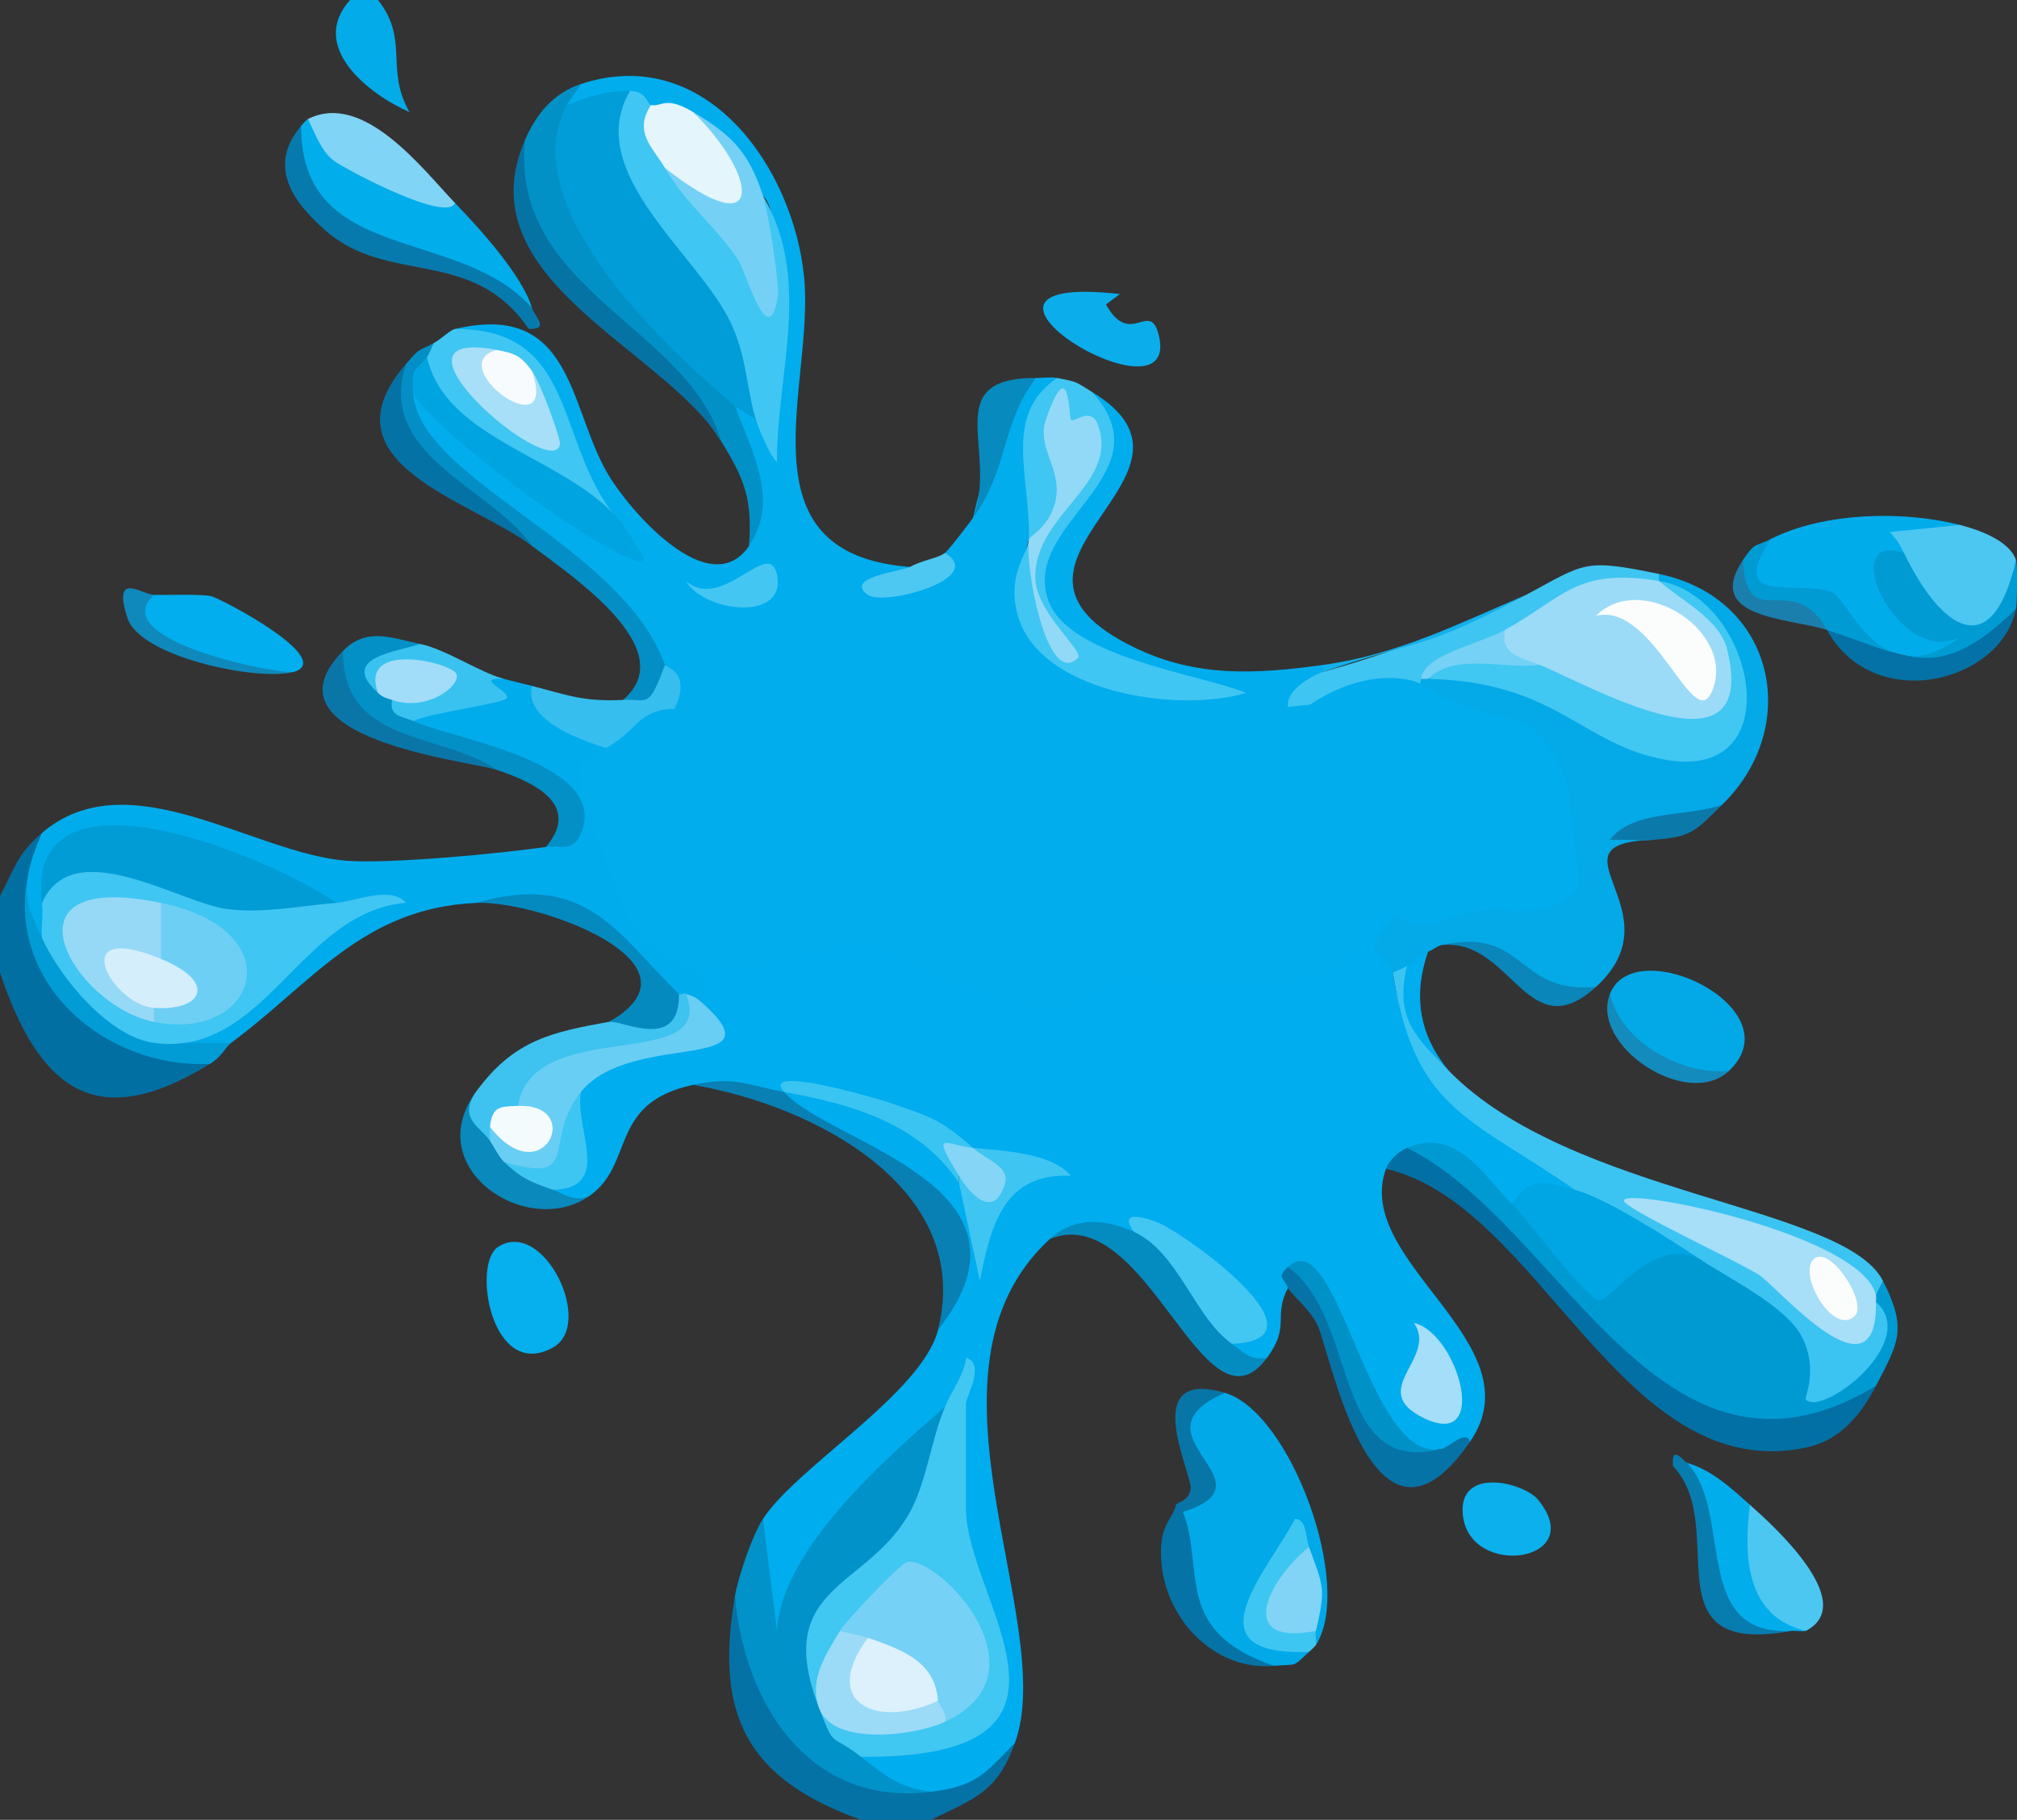 <?xml version="1.0" encoding="UTF-8"?>
<svg id="a" data-name="Layer 1" xmlns="http://www.w3.org/2000/svg" viewBox="0 0 288.15 260">
  <rect x="0" y="0" width="288.15" height="260" fill="#333333" stroke="none"/>
  <defs>
    <style>
      .b {
        fill: #6ecff5;
      }

      .c {
        fill: #81d4f6;
      }

      .d {
        fill: #02a9e6;
      }

      .e {
        fill: #dcf1fc;
      }

      .f {
        fill: #0a76a8;
      }

      .g {
        fill: #3ac4f2;
      }

      .h {
        fill: #0270a4;
      }

      .i {
        fill: #0472a5;
      }

      .j {
        fill: #3ec5f2;
      }

      .k {
        fill: #11b0eb;
      }

      .l {
        fill: #75d1f5;
      }

      .m {
        fill: #0f89bc;
      }

      .n {
        fill: #019bd4;
      }

      .o {
        fill: #00a5e3;
      }

      .p {
        fill: #019dd8;
      }

      .q {
        fill: #01a9e8;
      }

      .r {
        fill: #077aad;
      }

      .s {
        fill: #01acec;
      }

      .t {
        fill: #80d4f6;
      }

      .u {
        fill: #36beee;
      }

      .v {
        fill: #009ad3;
      }

      .w {
        fill: #0989bc;
      }

      .x {
        fill: #96d9f7;
      }

      .y {
        fill: #00adee;
      }

      .z {
        fill: #0bb0ec;
      }

      .aa {
        fill: #d5eefb;
      }

      .ab {
        fill: #0472a6;
      }

      .ac {
        fill: #0191c6;
      }

      .ad {
        fill: #0573a6;
      }

      .ae {
        fill: #148bbd;
      }

      .af {
        fill: #00a4e1;
      }

      .ag {
        fill: #fbfdfd;
      }

      .ah {
        fill: #f8fbfd;
      }

      .ai {
        fill: #0290c6;
      }

      .aj {
        fill: #01aded;
      }

      .ak {
        fill: #048abf;
      }

      .al {
        fill: #a1ddf8;
      }

      .am {
        fill: #019cd5;
      }

      .an {
        fill: #4cc7f2;
      }

      .ao {
        fill: #02aeed;
      }

      .ap {
        fill: #3ec6f2;
      }

      .aq {
        fill: #078abe;
      }

      .ar {
        fill: #4dc8f2;
      }

      .as {
        fill: #39c2f0;
      }

      .at {
        fill: #3fc6f2;
      }

      .au {
        fill: #a7dff8;
      }

      .av {
        fill: #0baeeb;
      }

      .aw {
        fill: #0880b4;
      }

      .ax {
        fill: #0c79ab;
      }

      .ay {
        fill: #4bc7f2;
      }

      .az {
        fill: #40c7f2;
      }

      .ba {
        fill: #038fc5;
      }

      .bb {
        fill: #3ec2f0;
      }

      .bc {
        fill: #06afed;
      }

      .bd {
        fill: #9bdbf7;
      }

      .be {
        fill: #0572a5;
      }

      .bf {
        fill: #f4fbfd;
      }

      .bg {
        fill: #85d5f6;
      }

      .bh {
        fill: #68cef4;
      }

      .bi {
        fill: #3bc4f2;
      }

      .bj {
        fill: #04abe9;
      }

      .bk {
        fill: #01aceb;
      }

      .bl {
        fill: #0a86ba;
      }

      .bm {
        fill: #02adec;
      }

      .bn {
        fill: #74d1f5;
      }

      .bo {
        fill: #42c6f2;
      }

      .bp {
        fill: #e4f5fc;
      }

      .bq {
        fill: #0875a7;
      }

      .br {
        fill: #077caf;
      }

      .bs {
        fill: #a5def8;
      }

      .bt {
        fill: #a7def8;
      }

      .bu {
        fill: #3fc5f1;
      }

      .bv {
        fill: #0091c7;
      }

      .bw {
        fill: #0192c9;
      }

      .bx {
        fill: #92d9f7;
      }

      .by {
        fill: #1b7fad;
      }

      .bz {
        fill: #026fa3;
      }

      .ca {
        fill: #40c6f2;
      }

      .cb {
        fill: #0673a5;
      }

      .cc {
        fill: #43c6f2;
      }

      .cd {
        fill: #048cc1;
      }

      .ce {
        fill: #04a9e7;
      }
    </style>
  </defs>
  <path class="bz" d="M4,125c-1.29,14.07,11.09,26.6,25.22,25.69l.78,1.31c-16.21,9.99-24.32,3.78-30-13v-11c2.13-3.93,2.37-5.89,6-9,1.37,1.21-.56,5.16-2,6Z"/>
  <path class="i" d="M133,256c.62-1.84,2.49-3.08,5.6-3.73,2.33-2.93,4.47-4.02,6.4-3.27-2.53,7.05-5.69,7.92-12,11h-10c-16.36-5.86-20.93-15.02-18-32l2.16,1.46c1.34,14.34,11.15,25.61,25.84,26.54Z"/>
  <path class="bj" d="M54,0c4.51,5.71.97,9.79,4.49,16.01-5.64-2.47-14.52-9.24-8.49-16.01h4Z"/>
  <path class="y" d="M195,123c1.52-6.72,7.54,3.82,5,6,1.91,1.23,1.45,3.23-1.38,5.99,1.48,1.57,1.6,2.91.38,4.01,1.96,14.6,13.61,21.38,25.5,28.24l.5,2.76c-2.8,1-5.8,1.66-9,2l-1.56.31c-3.65-4.84-8.13-7.61-13.44-8.31.74,2.63-.48,3.38-3,3-4.81,13.3,21.71,24.91,12,39-1.84,1.3-3.17,1.63-4,1-5.52,1.14-8.98-3.04-10.93-7.64l-6.2-14.61c-1.18-2.37-2.34-3.45-4.87-3.75.64.92.81,2.09,0,3-2.18,4.22.42,5.36-3,10-2.34,1.89-6.3,1.59-5-2l.4-1.36c8.56-1.15-11.29-16.18-14.4-14.64l-1.72,1.35c-3.22-1.87-7-2.41-10.28-.35-20.52,18.84,1.24,54.59-5,72-4.35,4.44-5.44,6.17-12,7-3.37-.18-11.28-.82-10-5l1.09-1.33c17.49.01,23.37-8.7,14.21-23.96-2.36-4.59-2.46-7.99-.29-10.21-.77-.1-1.85-.28-2-.86-.65-2.59-.68-12.98,2-14.14-1.95,1.12.63-5.89.58-5.56-.3,1.95-1.49,6.75-3.58,6.06l-3.49,5.65c-9.19,7.15-15.36,15.79-18.49,25.94-6.7,3.12-5.15-11.21-4.02-15.59,4.75-7.37,22.71-17.96,25-27,5.4-11.24,2.12-16.97-7.18-23.77l-15.12-8.85.3-1.38c3.9-1.04,10.05.96,14.09,2.58,6.58,2.63,8.44,3.66,10.91,10.42,1.56,1.68,2.63,3.46,3.21,5.36,2.04-2.44,4.1-4.84,6.19-7.2l-7.4-3.16c-3.47-.94-6.28-1.9-9.57-4-5.05-2.14-13.68-5.56-17.43-4l-.81,1.07c-3.95-1.25-8.02-2.27-12.19-2.07-12.23,2.61-8.22,11.5-15,16-1.9.73-5.5,1.59-5-1,2.77-2.43,3.75-5.91,2.96-10.44l1.04-3.56c-1.53-2.09.04-3.29,2.17-4.22l16.19-4.29c-1.69-1.51-2.14-3-1.36-4.48-2.36-2.46-3.36-4.8-3-7l1.23-1.49c4.4.09,8.63-1.82,12.07-4.53,6.72,2.84,9.1,1.55,11.81-4.84,4.03.56,8.06.47,11.37-2.13l2.53-.02c.75,1.68.75,3.88.02,6.6.73,2.12.73,3.59-.02,4.4,5.85,2.93,26.64,8.69,22-4-2.55,1.11-3.07.58-2-2,.77-1.7,11.58-3.28,13.42-2.78,1.42.39,7.02,7.07,6.58,8.78,11.72,3.95,17.62,1.98,19-11Z"/>
  <path class="aj" d="M130,81c-1.47,3.56,5.24.81,5-2,.51-.37,3.33-4.07,4-5,1.48-6.33,3.39-12.47,5.74-18.42l3.26-1.58c.94,0,2.16-.16,3,0-3.38,5.1-4.13,11.04-2.24,17.82-.08,1.87-.77,3.61-1.76,5.18-1.8,5.75-.43,18.5,6.9,17.54,4.11,2.13,8.71,3.12,13.31,3.44-16.3-3.45-25.48-15.11-10.92-29.17,2.29-3.31,3.36-8.95-1-10.57l.72-2.24c19.8,12-19.13,24.25,6.01,36.49,8.94,4.35,17.44,3.82,26.99,2.51.87.28.86.62,0,1-1.3,2.49-.15,3.2,3.45,2.14l1.55,1.86c1.76,1.75,5.22,14.28,1.65,14.56-4.87-4.16-10.1-6.23-16.65-4.56-.53,3.34-1.15,6.78-1.85,10.32l-3.15-.32c-.33.84-.66.84-1,0l-1.36-.51c.39-4.76-.16-9.25-1.64-13.49l-2.46.46c-5.55-5.05-12.2-2.98-17.07,1.91l-2.47-.37c-3.53.84-6.2.5-8-1-.45,2.15-1.12,2.49-2,1l-1.28.31c-1.46-2.46-3.35-4.66-5.72-6.31l-1.65,1.54c-2.36-.92-3.59-.76-5.39.93-2.57-1.78-5.22-2.61-7.97-2.47l-1.62,8.5c-1.87,6.46-3.16,9.58-6.38,1.5-1.19-1.78-2.24-4.15-3.13-7.09-3.26-.98-6.22-1.95-8.87-2.91-.75-2.37-1.09-4.71-1-7-1.87-.79-3.4-2.73-4.61-5.82-9.03-8.79-18.52-17.12-28.45-24.99-1.79-2.03-4.88-6.04-2.94-8.19l2.06-.05c7.98,8.15,17,15.08,27.05,20.8l.9-1.75-7.39-8.35c-1.96-10.5-7-16.37-15.13-17.61l-1.48-2.04c16.88-3.98,16.2,11.1,21.81,20.69,3.09,5.27,14.59,18.54,20.19,10.31,1.57-6.1.47-12.21-3.31-18.31l1.31-1.69c1.05-1.01,2.05-.34,3,2,.5.13.99.2,1.44.09,1.59-.4,3.32-28.88-.44-32.09l-1.48-.21c-1.07-5-4.51-8.8-8.52-11.79-1.55,1.69-5.26,1.19-6-1-2.18,1.33-2.85.23-3-2-1.53,2.27-7.09,4.45-9,2-.56-.96.11-1.96,2-3,17.95-5.91,30.36,12.06,31.87,27.64,1.5,15.48-9.6,39.47,15.13,41.36Z"/>
  <path class="s" d="M72,97c1.33.35,2.67.66,4,1,3.11,3.02,5.86,5.69,10.47,6.73l.53,2.27c-.61,2.58-.86,5.33-.78,8.25l-1.22.75,2.27,3.05c2.68,1.57,3.26,2.89,1.73,3.95,2.13-.04,3.27,6.51,2,8l2.92,2.09c2.88.5,3.9,1.47,3.08,2.91,1.38,1.34,5.74,5.68,3,7-.46,1.08-1.12.74-2-1-.29.86-.62.85-1,0l-2.38.46c-5.18-9.95-15.18-15.28-26.62-13.46-16.26.74-23.47,11.53-35,20-2.86,2.02-8.83,2.4-11,0l1.6-1.86c4.08.25,7.23-1.49,10.39-3.81,1.94-1.42,13.67-11.59,14.64-12.81.52-.66.15-1.12-.63-1.52-7.06-2-14.05-4.44-20.97-7.31-9.2-2.56-18.23-4.27-21.03,7.31,3,.44,2.81,4.42,0,5-2.59-1.05-2.43-6.08-2-9,.46-2.22,1.11-3.95,2-6,12.38-10.58,30.2,2.96,43.52,3.98,6.11.47,22.12-1.04,28.48-1.98,7.22-3.71,2.36-9.06-3.72-11.36l-15.09-5.41-.19-1.23.13-1.37c3.3-1.02,6.59-2,9.88-2.94-1.02-2.08-.03-2.65,2.99-1.69Z"/>
  <path class="ce" d="M246,115c-3.34,2.5-7.11,3.11-11.1,3.6l1.1,1.4c-15.55.52,3.85,10.2-8,21-2.73,1.41-5.66,1.85-8.36.05-4.04-4.32-8.59-6.34-13.64-6.05-.55.12-1.36.72-2,1-1.02,2.1-2.02,2.77-3,2-.79,2.06-1.45,2.39-2,1-.19-1.22-2.72-2.58-2.74-3.49-.03-1.51,3.61-4.71,3.74-6.51.36-1.69,1.36-1.69,3,0,.99-2.61,2.14-2.64,3,0,3.96-3.03,4.42-7.95,1.4-14.76,1.17-3.08,3-1.97,3.6.76l.98.34c.34,4.16,1.23,7.47,4.02,10.66,1.18.96,2.18.96,3,0-.58-2.38.24-2.63,2-1,2.37-7.22.03-16.41-5-22-3.77,2.93-19.23.05-13-6,.22-.66.56-.62,1,0,10.41-1.16,20.63,1.73,30.67,8.65,19.23,6.28,16.44-18.42,2.33-22.65-.87-.28-.86-.62,0-1,16.64,3.43,20.48,21.87,9,33Z"/>
  <path class="v" d="M216,172l2-.79,10.57,12.25c4.61-4.46,8.27-7.73,14.43-3.46,7.04,1.37,18.64,9.44,17.54,17.86,1.73.25,11.21-8.45,7.46-11.86-.87-.19-.84-.53,0-1-.65-2.22-.32-2.89,1-2,3.48,6.84,2.26,8.75-1,15-10.07,11.67-26.5,6.78-35.87-3.12-9.1-11.24-19.31-20.78-30.64-28.63l-.49-2.24c7.14-3.1,10.99,4.09,15,8Z"/>
  <path class="q" d="M188,235c-2.69-.29-2.43-.9,0-2l-1.7-1.54c-.21-1.02.22-9.39.7-10.46-4.77-.29-11.86,12.2-4.22,13.47,2.23-.17,3.63.34,4.22,1.53-2.49,2.37-1.66,1.69-5,2-11.04-.91-16.04-12.51-13-22,.87-1.32,1.83-2.61,2.87-3.88-4.61-8.37-3.57-12.74,3.13-13.12,9.41,2.76,18.42,27.56,13,36Z"/>
  <path class="bi" d="M207,153c17.41,17.84,56.5,19.18,62,30l-1,2-2.17-.1c-6.44-7.4-43.49-17.8-13.38-4.38,8.8,9.27,13.32,11.44,13.54,6.53l2.01-1.06c6.39,5.74-7.62,16.4-10,13.99-.31-.32,1.86-4.11-.56-8.95-2.18-4.35-10.5-8.41-14.45-11.04-.95-.55-1.95-1.06-3.04-1.32-4.9-1.19-12.51-4.22-14.96-8.68-15.4-10.63-22.88-11.41-26-31,.6-.39,1.45-.57,2-1l1.01.9c-1.31,5.46,1.29,10.22,4.99,14.1Z"/>
  <path class="ca" d="M156,56c10.9,11.89-10.14,18.64-6.26,29.73,2.87,8.2,21.63,10.55,28.26,13.26-9.48,2.96-30.19.05-32.77-11.71-1.24-5.65,1.75-8.37,1.78-10.28q1.45.35,0,0c.16-9.08-3.78-17.67,4-23,3.08.59,2.53.5,5,2Z"/>
  <path class="h" d="M268,198c-2.12,4.07-5.05,7.72-9.74,8.76-26.57,5.89-38.17-34.75-60.26-39.76.45-1.25,1.79-2.48,3-3,22.16,10.86,36.12,52.66,67,34Z"/>
  <path class="bk" d="M280,75l-.89,2.1c-3.02-.19-5.39.44-7.11,1.9-6.5,3.32,2.67,11.81,8.38,11.31-3.88,7.43-15.51,1.76-19.59-3.95-11.03-1.45-13.63-4.57-7.79-9.36,7.49-3.81,18.91-4.08,27-2Z"/>
  <path class="ac" d="M83,12c-.58,1.04-1.43,1.96-2,3,1.13,1.45,1.26,3.44.38,5.95,3.02,13.81,11.02,25.4,24.01,34.76l-.39,2.29c2.29,6.35,6.49,13.4,2,20,.5-6.73-.62-9.51-4-15-5.22-7.85-11.85-14.73-19.89-20.64-6.38-5.83-10.68-13.59-8.11-22.36,1.6-3.7,4.05-6.7,8-8Z"/>
  <path class="bm" d="M44,17l1.36-.22c4.7,5.74,11.24,9.81,19.64,12.22,3.47,3.61,9.59,10.3,11,15-2.54-1.19-5.25-2.72-8.13-4.59l-14.58-4.48c-6.87-2.57-13.62-9.12-10.29-16.93.25-.3.72-.86,1-1Z"/>
  <path class="d" d="M247,153c-7.01,2.76-17.02-3.26-17-11,3.53-8.95,26.38,2.1,17,11Z"/>
  <path class="ba" d="M62,49c1.98,1.87,1.7,2.42-1,2,.4,2.38-.27,4.04-2,5,.68,12.57,29.77,21.72,36,39,3.3,3.87-4.75,9.09-6,5,8.46-7.18-7.22-17.63-13-22l-3.78-3.16c-13.46-6.1-18.2-13.71-14.22-22.84,2.06-2.37,1.47-1.66,4-3Z"/>
  <path class="an" d="M288,80c.54,6.51-4.77,13.45-10.8,9.6-2.22-1.42-8.09-8.35-5.2-10.6-.7-1.45-.95-1.75-2-2.99l10-1.01c2.61.67,7.05,2.2,8,5Z"/>
  <path class="ai" d="M60,92l-.37,1.27c-3.8.17-8.76,1.16-5.63,5.73,1.82-1.73,2.07-1.53,2,1,1.54.87,2.54,1.87,3,3,5.7,2.63,28.64,5.95,23.87,16.35-1.1,2.41-3.06,1.38-4.87,1.65,5.28-6.27-2.33-9.42-7-11l-14.69-4.58c-5.96-2.1-10.78-6.08-7.31-12.42,3.41-3.48,7.03-1.81,11-1Z"/>
  <path class="ao" d="M42,96c-5.06.37-19.21-2.38-21.86-6.73-1.51-2.49-1.53-4.96,1.86-4.27,1.98.02,7.06-.15,8.24.2,1.68.5,17.68,8.96,11.76,10.8Z"/>
  <path class="at" d="M89,75l-2.37.26c-6.7-4.99-13.62-9.72-20.77-14.2-4.48-3-6.1-6.35-4.86-10.06.43-.55.61-1.4,1-2,.91-.48,2.3-1.84,3-2,18.24-.06,13.96,17.48,24,28Z"/>
  <path class="bu" d="M237,82v1l-1.84,1.76c-6.42-.65-12.43,1.46-18.02,6.32l-2.14-1.08-.2,2.33c-4.63.61-8.57,2.17-11.8,4.67-.22,2.95-5.04,1.92-7,1-.12,1.88-.79,2.54-2,2l-9.99.99c-.37-2.37,3.36-4.44,4.99-4.99,9.93-2.77,19.6-6.44,29-11,8.55-4.6,8.26-5.21,19-3Z"/>
  <path class="cb" d="M103,63c-8.19-13.29-36.67-23.01-28-43-2.12,21.4,23.18,26.65,28,43Z"/>
  <path class="cd" d="M162,176c3.41-2.47,13.3,11.11,14.4,13.78l-.4,2.22c1.67,1.17,2.48,2.37,5,2-9,12.21-17.08-22.57-31-17,3.51-3.23,7.92-2.86,12-1Z"/>
  <path class="r" d="M76,44c.33,1.11,2.65,3.14-.48,2.99-7.95-11.75-20.01-6.19-28.98-14.02-4.47-3.9-8.5-9.1-3.53-14.97-.02,19.89,22.69,14.27,33,26Z"/>
  <path class="t" d="M65,29c-1.19,2.88-15.41-4.7-17.23-5.98s-2.86-4.14-3.77-6.02c7.99-4.02,16.48,7.29,21,12Z"/>
  <path class="av" d="M159.99,42.01l-1.99,1.48c3.5,6.35,6.29-.85,7.56,4.47,3.27,13.65-34.46-9.19-5.57-5.95Z"/>
  <path class="ay" d="M258,233c-6.83-.49-8.88-3.23-10.17-9.59-.49-2.39-.95-8.46,2.17-8.41,2.79,2.48,15.76,13.96,8,18Z"/>
  <path class="bm" d="M250,215c-.93,7.24-.63,16.02,8,18-.3.15-1.39-.04-2,0-5.81.84-10.94-.96-11.69-7.46-.48-5.71-1.42-11.31-3.31-16.54,3.58,1.03,6.32,3.62,9,6Z"/>
  <path class="ad" d="M206,207c1.09-.28,3.48-2.84,4-1-13.04,18.91-19.14-8.94-21.5-15.99-.87-2.61-4.12-5.1-4.5-6.01-.63-1.51-1.64-1.5,0-3,1.92-.22,3.46.89,4.61,3.31l6.5,15.14c1.87,4.59,5.62,8.57,10.88,7.55Z"/>
  <path class="n" d="M253,77c-6.59,9.84,4.32,5.68,8.77,7.65,2.41,1.06,7.02,14.83,18.23,6.36-8.68,4.6-18.02-15.31-7.99-12.01,5.02,10.43,12.47,16.39,16,1,.22.64.18,6.08,0,7-5.85,10.73-18.63,10.78-27,3l-4.08-2.33c-6.93-.26-9.57-2.82-7.92-7.67,1.76-2.64,1.74-1.85,4-3Z"/>
  <path class="u" d="M95,95c.15.4,4.2,1.06,1,7l.98.91c-3.66.61-6.99,1.97-9.98,4.09-3.34-1.04-12.27-3.89-11-9,5.08,1.31,7.35,2.28,13,2,3.65-.18,3.6,1.41,6-5Z"/>
  <path class="be" d="M76,78c-8.65-6.54-30.33-11.77-18-26-4.3,13.15,12.05,17.48,18,26Z"/>
  <path class="z" d="M219.72,214.26c7.34,8.92-9.8,11.39-10.74,2.17-.71-6.96,8.7-4.65,10.74-2.17Z"/>
  <path class="ad" d="M169,216c3.2,8.29-1.53,17.03,13,22-8.34.77-15.24-6.41-16.05-14.45-.57-5.71,1.55-6.3,2.05-8.55,1.71-.71,2.1-.58,1,1Z"/>
  <path class="as" d="M72,97c-5.02-.31,2.26,2.26,0,2.99-3.16,1.03-9.36,1.66-12.99,3.01-1.41-.65-3.47-.54-3-3l1.93-1.59c10.88-.75-2.15-4.99-3.93.59-5.72-5.1,2.72-5.85,6-7,3.65.74,8.57,4.1,12,5Z"/>
  <path class="ab" d="M261,90c11.29,3.59,15.73,8.03,27-3-2.06,10.46-20.24,15.2-27,3Z"/>
  <path class="f" d="M49,93c-.08,13.53,14.03,11.52,22,17-3.74-1.26-34.33-4.42-22-17Z"/>
  <path class="br" d="M241,209c6.75,7.05.43,24.87,15,24-20.85,3.85-8.73-14.93-16.99-23.52-.31-3.34,1.64-.58,1.99-.48Z"/>
  <path class="aq" d="M148,54c-5.1,6.7-3.84,12.89-9,20,3.69-9.46-4.97-20.06,9-20Z"/>
  <path class="ap" d="M187,221l.05,2.62c-2.65,2.81-7.59,8.93-.52,7.61l1.47,1.78c-.14.58.09,1.37,0,2-.21.33-.68.7-1,1-17.34.66-6.03-11.39-1.99-18.99,1.68-.05,1.55,2.79,1.99,3.99Z"/>
  <path class="bl" d="M228,141c-9.79,8.92-11.99-6.91-22-6,12.14-2.6,10.43,7.03,22,6Z"/>
  <path class="bq" d="M175,199c-13.96,6.05,7.56,12.77-6,17-.14-.37-.71-.7-1-1,.08-.34,2.12-.59,2.09-2.5-.04-2.5-7.31-17.08,4.91-13.5Z"/>
  <path class="k" d="M218,85c-14.78,7.96-14.83,6.16-29,11v-1c10.65-1.46,19.36-5.9,29-10Z"/>
  <path class="m" d="M22,85c-7.18,6.6,18.45,11.48,20,11-5.28,1.37-22.02-2.15-23.8-7.71-2.21-6.9,2.16-3.31,3.8-3.29Z"/>
  <path class="ar" d="M135,79c6.03,3.64-8.65,7.65-11.01,5.99-3.57-2.51,4.9-3.4,6.01-3.99,1.95-1.06,3.9-1.19,5-2Z"/>
  <path class="ae" d="M247,153c-5.94,5.63-19.91-3.62-17-11,1.49,6.89,10.39,11.69,17,11Z"/>
  <path class="ax" d="M246,115c-3.86,3.74-4.17,4.59-10,5-1.98.14-4.02-.09-6-.01,3.17-4.29,11.03-3.26,16-4.99Z"/>
  <path class="by" d="M261,90c-5.5-1.75-17.61-1.6-12-10,.49,10.98,7.07,1.09,12,10Z"/>
  <path class="y" d="M204,136c-2.17,6.29-1.23,11.95,3,17-4.53-4.64-7.83-7.36-6-15,1.38-1.08.88-1.08,3-2Z"/>
  <path class="bw" d="M135,201c2.04,5.95-2.36,15.76-6.66,20.64-7.44,5.82-14.47,12.07-11.34,22.36,1.14,2.62,3.19,4.43,6.15,5.44l-.15,1.56c3.34,2.62,5.49,4.45,10,5-17.44,2.2-26.71-12.65-28-28,.48-2.8,2.46-8.61,4-11l1.99,15.99c.68-11.55,15.23-24.34,24.01-31.99Z"/>
  <path class="aw" d="M112,156c6.5,7.44,38.37,13.35,22,34,5.16-20.38-17.98-32.13-35-35,5.99-1.28,7.49,0,13,1Z"/>
  <path class="bc" d="M71.15,178.15c6.48-4.18,13.86,11.02,7.85,14.37-8.76,4.87-11.63-11.93-7.85-14.37Z"/>
  <path class="bb" d="M98,142c2.38,1.86,3.27,4.03.86,6.22l-18,4.89c-2.44,1.67-4.73,3.29-6.86,4.88-.39,1.64-1.72,2.64-4,3,.69,1.01.69,1.67,0,2-4.18,1.53-4.08-4.31-2-7,5.37-7.35,10.64-8.49,19-10l3.53-1.36c2.52.9,4.68.02,6.47-2.64.17.17.82-.17,1,0Z"/>
  <path class="ak" d="M68,129c15.94-4.61,20.28,4.62,29,13,.14,8.36-8.18,3.67-10,4,14.72-8.36-10.14-17.4-19-17Z"/>
  <path class="w" d="M68,156c-2.62,3.81.62,4.97,2,7,1.48.21,3.35,1.84,2,3,3.4.97,5.74,2.31,7,4,1.66.6,2.81,1.65,5,1-8.92,5.92-23.92-4.17-16-15Z"/>
  <path class="am" d="M6,134l2.24.04c2.99,5.37,7.22,10.77,13.21,12.82l.56,2.14h11c-.77.57-1.27,1.93-3,3-14.93.71-29.2-11.45-26-27-.69,3.81.58,5.83,2,9Z"/>
  <path class="az" d="M123,251c-4.46-3.51-3.65-.89-6-7,5.6,2.32,11.23,2.67,16.89,1.03l1.11.97.18-2.34c8.68-4.57,1.81-16.11-5.26-18.31-3.07,4.04-6.37,6.59-9.92,7.65.95.79-.77,8.4-1.31,9.67l-1.69,1.33c-6.69-17.42,6.68-16.93,12.83-27.67,2.53-4.41,3.08-10.29,5.17-15.33.96-2.33,2.65-4.4,3.02-6.99,2.84.74-.02,5.61-.02,6.49v15c0,13.16,21.18,35.8-15,35.5Z"/>
  <path class="o" d="M225,170c4.48,1.16,13.82,7.22,18,10-6.73-3.72-12.75,5.87-14.52,5.74-1.92-.14-10.28-11.59-12.48-13.74,2.75-4.06,4.46-3.17,9-2Z"/>
  <path class="bh" d="M100,143c12.11,10.6-9.74,4.06-17,13l-.86,3.38c.23,8.05-2.38,11.46-10.14,6.62-.65-.61-1.41-2.12-2-3,.04-.66-.07-1.35,0-2l2.16-.53c4.72,4.41,6.66,1.09,1.84-2.47,2.1-13.06,28.53-4.48,24-16,.08.08,1.11.22,2,1Z"/>
  <path class="bo" d="M176,192c-5.31-3.71-7.66-13.11-14-16-2.74-3.74,2.98-1.55,3.71-1.21,4.18,1.93,24.61,16.59,10.29,17.21Z"/>
  <path class="bv" d="M184,181c7.21-6.59,11.38,28.38,22,26-15.86,4.04-11.71-18.47-22-26Z"/>
  <path class="bs" d="M203.4,202.6c-8.26-4.02,2.1-8.53-1.4-13.59,6.29,1.43,11.02,18.27,1.4,13.59Z"/>
  <path class="j" d="M139,164c4.04.39,11.21.66,14,3.99-9.73-.47-11.47,7.33-13.02,15l-2.98-13.99v-1l2.12-.41c3.03,4.5,3.85.21-.27-1.19l.15-2.4Z"/>
  <path class="g" d="M139,164l-2,4v1c-5.76-8.58-15.35-11.23-25-13-3.57-4.09,13.83,1.11,14.99,1.51,5.9,2.06,7.16,2.24,12.01,6.49Z"/>
  <path class="ap" d="M79,170c-3.23-1.16-4.41-1.56-7-4,11.29,3.37,5.37-3.07,11-10-1.01,5.2,4.66,13.73-4,14Z"/>
  <path class="p" d="M90,13c.72,1.66.81,3.76.28,6.3,2.74,8.05,7.32,15.44,13.71,22.18,2.98,4.81,7,13.8,4.01,18.52-.95-.72-2.09-1.24-3-2-10.1-8.48-31.74-28.74-24-43,3.3-1.23,5.32-2.02,9-2Z"/>
  <path class="ca" d="M90,13c2.37.01,2.49,1.9,3,2,.59,2.42,1.57,4.67,2.93,6.75l-.93,2.25c6.31,4.52,10.95,9.9,13.92,16.15l-1.53-10.4,1.61-1.75c7.06,11.85,1.97,25.35,1.99,37.99-.99-.76-2.64-4.86-2.99-5.99-1.42-4.65-1.27-8.96-3.61-13.89-4.64-9.8-21.2-21.47-14.39-33.11Z"/>
  <path class="af" d="M89,75c.25.34,3.22,4.8,3,4.99-2.47,2.12-30.9-18.8-33-23.99-.2-3.74.34-2.86,2-5,2.66,12.19,20.73,14.37,28,24Z"/>
  <path class="bn" d="M109,28c.71,2.18,2.44,12.65,2.11,14.51-1.4,7.99-4.54-3.79-5.68-5.45-3.43-5.02-7.31-7.73-10.43-13.07l2.52-.59c10.75,7.97,5.57.01.89-5.17l.6-2.24c5.5,3.29,7.95,5.69,10,12Z"/>
  <path class="bp" d="M99,16c9.24,8.99,10.65,19.5-4,8-1.71-2.91-4.56-5.1-2-9,1.55.31,2.04-1.37,6,1Z"/>
  <path class="cc" d="M98,83.01c5.27,4.64,12.19-6.86,13.07-.5s-10.6,4.87-13.07.5Z"/>
  <path class="ca" d="M48,129c2.75-.22,7.85-2.49,9.99-.02-15.23,1.35-20.02,22.1-35.99,20.02-6.41-.84-13.46-9.32-16-15-.14-1.64.2-3.38,0-5,.57-7.86,7.95-7,13.76-5.33l12.47,4.15c5.49-.35,10.75.04,15.77,1.18Z"/>
  <path class="am" d="M48,129c-5.16.41-10.16,1.51-15.41.9-6.84-.8-22.12-10.97-26.59-.9-2.61-21.64,33.8-6.01,42,0Z"/>
  <path class="az" d="M204,97c4-5.75,10.51-3.74,16-2l.84-1.09c22.33,9.99,29.41,8.5,21.23-4.47-3.25-1.76-4.94-3.91-5.07-6.44,13.62,2.17,19.21,28.75.94,25.55-11.96-2.1-15.69-11.2-33.94-11.55Z"/>
  <path class="l" d="M220,95c-5.07.66-12.07-1.81-16,2-.33,0-.67-.01-1,0,.36-3.43,8.35-4.99,12-7,2.68,1.28,4.34,2.94,5,5Z"/>
  <path class="bt" d="M268,185c.07.29,0,.69,0,1,.28,14.79-14.03-2.1-16.67-3.83-2.9-1.9-19.62-9.6-19.34-10.67.49-1.92,33.81,4.88,36.01,13.5Z"/>
  <path class="c" d="M187,221c2.08,5.73,2.43,5.85,1,12-11.34,2.25-7.17-6.88-1-12Z"/>
  <path class="bx" d="M147,77c.07-.38,3.67-2.13,3.95-6.63.24-3.85-2.79-6.74-1.54-10.39,3.41-9.95,3.28-.28,3.59.01.49.45,2.85-1.97,3.83.66,3.17,8.52-9.01,12.68-8.93,21.85.04,4.98,7.04,10.55,6.09,11.5-4.5,4.45-7.66-13.56-6.99-16.99Z"/>
  <path class="al" d="M54,99c-2.62-7.17,9.2-4.63,11-2.98,1.51,1.38-3.63,5.85-9,3.98-.88-.31-1.2-.29-2-1Z"/>
  <path class="au" d="M71,50c-1.12,3.6,3.59,8.11,5,3,1.16,1.58,4.14,9.68,4,10.47-.97,5.67-27.29-16.94-9-13.47Z"/>
  <path class="ah" d="M71,50c2.62.5,3.4.83,5,3,3.95,11.53-13.04-.92-5-3Z"/>
  <path class="bd" d="M237,83c2.98,2.67,8.68,5.43,9.74,9.76,4.64,18.97-18.79,5.59-26.74,2.24-2.57-1.08-5.76-1.38-5-5,8.41-4.63,10.07-8.9,22-7Z"/>
  <path class="bf" d="M74,158c9.59-.36,3.57,12.68-4,3,.3-2.98,1.48-2.91,4-3Z"/>
  <path class="l" d="M120,233c.89-1.51,8.73-9.76,9.65-9.87,4.75-.59,20.3,15.94,5.35,22.87-2.5-.18-2.87-1.21-1-3-1.65-.73-3.19-2.22-4.64-4.46-3.21-1.03-5-2.54-5.36-4.54-1.77,2.31-3.79,2.09-4-1Z"/>
  <path class="bd" d="M124,234l.93,2.15c-4.47,6.75,1.91,7.58,7.3,5.43l1.77,1.42c.03.36,1.42,1.9,1,3-4.4,2.04-16.08,3.49-18-2-1.46-4.15,1.04-7.69,3-11,1.31.4,2.71.56,4,1Z"/>
  <path class="bg" d="M139,164c2,1.75,5.28,2.7,4.58,5.06-1.52,5.14-4.8,1.85-6.58-1.06-4.12-6.74-1.93-4.38,2-4Z"/>
  <path class="b" d="M23,129c19.07,3.96,13.71,19.96-1,17-1.79-.75-2-1.6,0-2,.82-1.43,2.23-2.29,4.23-2.59-2.29-1.22-3.37-2.69-3.23-4.41-2.88-1.18-3.06-7.08,0-8Z"/>
  <path class="x" d="M23,129v8c-1.34,1.21-3.35,1.42-6.03.62,1.99,2.2,3.67,4.33,5.03,6.38v2c-11.56-2.33-22.87-21.96,1-17Z"/>
  <path class="ag" d="M264.99,187.99c-2.98,2.99-8.06-5.65-5.99-7.99,2.22-2.5,7.88,6.08,5.99,7.99Z"/>
  <path class="ag" d="M228.01,87.98c6.59-6.59,20.4,2.52,16.47,10.99-2.66,5.72-8.3-13.01-16.47-10.99Z"/>
  <path class="e" d="M134,243c-8.86,4.09-16.9.21-10-9,5.49,1.85,9.61,3.68,10,9Z"/>
  <path class="aa" d="M23,137c8.22,3.38,5.81,7.49-1,7-6-.43-12.81-12.68,1-7Z"/>
  <path class="aj" d="M100.28,101c-2.15,1.18-3.08-.18-5.9.49-3.84.9-3.9,3.82-9.32,6.09-.83.35-1.21.44-1.62.89-.69.77-1.31,2.41,1.11,9.43.69,1.99.89,2.3,2.23,5.7,2.75,6.98,2.66,7.61,3.9,9.25.44.59,2.6,3.34,6.32,4.83,2.68,1.07,5.15,1.08,10.79.28,11.96-1.71,11.55-3.3,15.7-2.81,4.13.49,3.69,1.97,13.91,5.74,0,0,3.34,1.23,8.94,2.68,1.43.37,1.77.43,2.17.47,4,.37,6.91-2.14,8.85-3.27,3.68-2.15,5.22-.14,15.79-.13,9.4.01,17.26.02,20.43-4.64,1.66-2.44,1.57-5.49,3.63-6,1.59-.39,2.18,1.28,4.8,1.96,3.53.91,4.73-1.55,10.34-1.96,3.23-.24,3.55.53,6.77,0,2.07-.34,4.81-.79,6-2.77.69-1.15.46-2.16,0-5.36-1.19-8.33-.58-8.23-1.53-10.72-.67-1.75-1.68-4.39-4.21-6.64-2.49-2.2-4.12-1.53-9.7-3.52-6.31-2.24-5.7-3.5-9.17-3.99-5.94-.84-11.18,2.32-12.4,3.06-3.92,2.37-3.54,3.86-6.38,4.71-3.22.95-4.64-.69-11.49-2.06-3.67-.73-6.39-.89-10.72-1.13-6.7-.38-6.86.28-11.62,0-6.8-.41-7.36-1.81-18.38-3.7-.84-.14-4.31-.56-11.23-1.4-9.07-1.1-12.58-1.45-14.81.77-1.37,1.36-1.29,2.74-3.16,3.77Z"/>
</svg>
